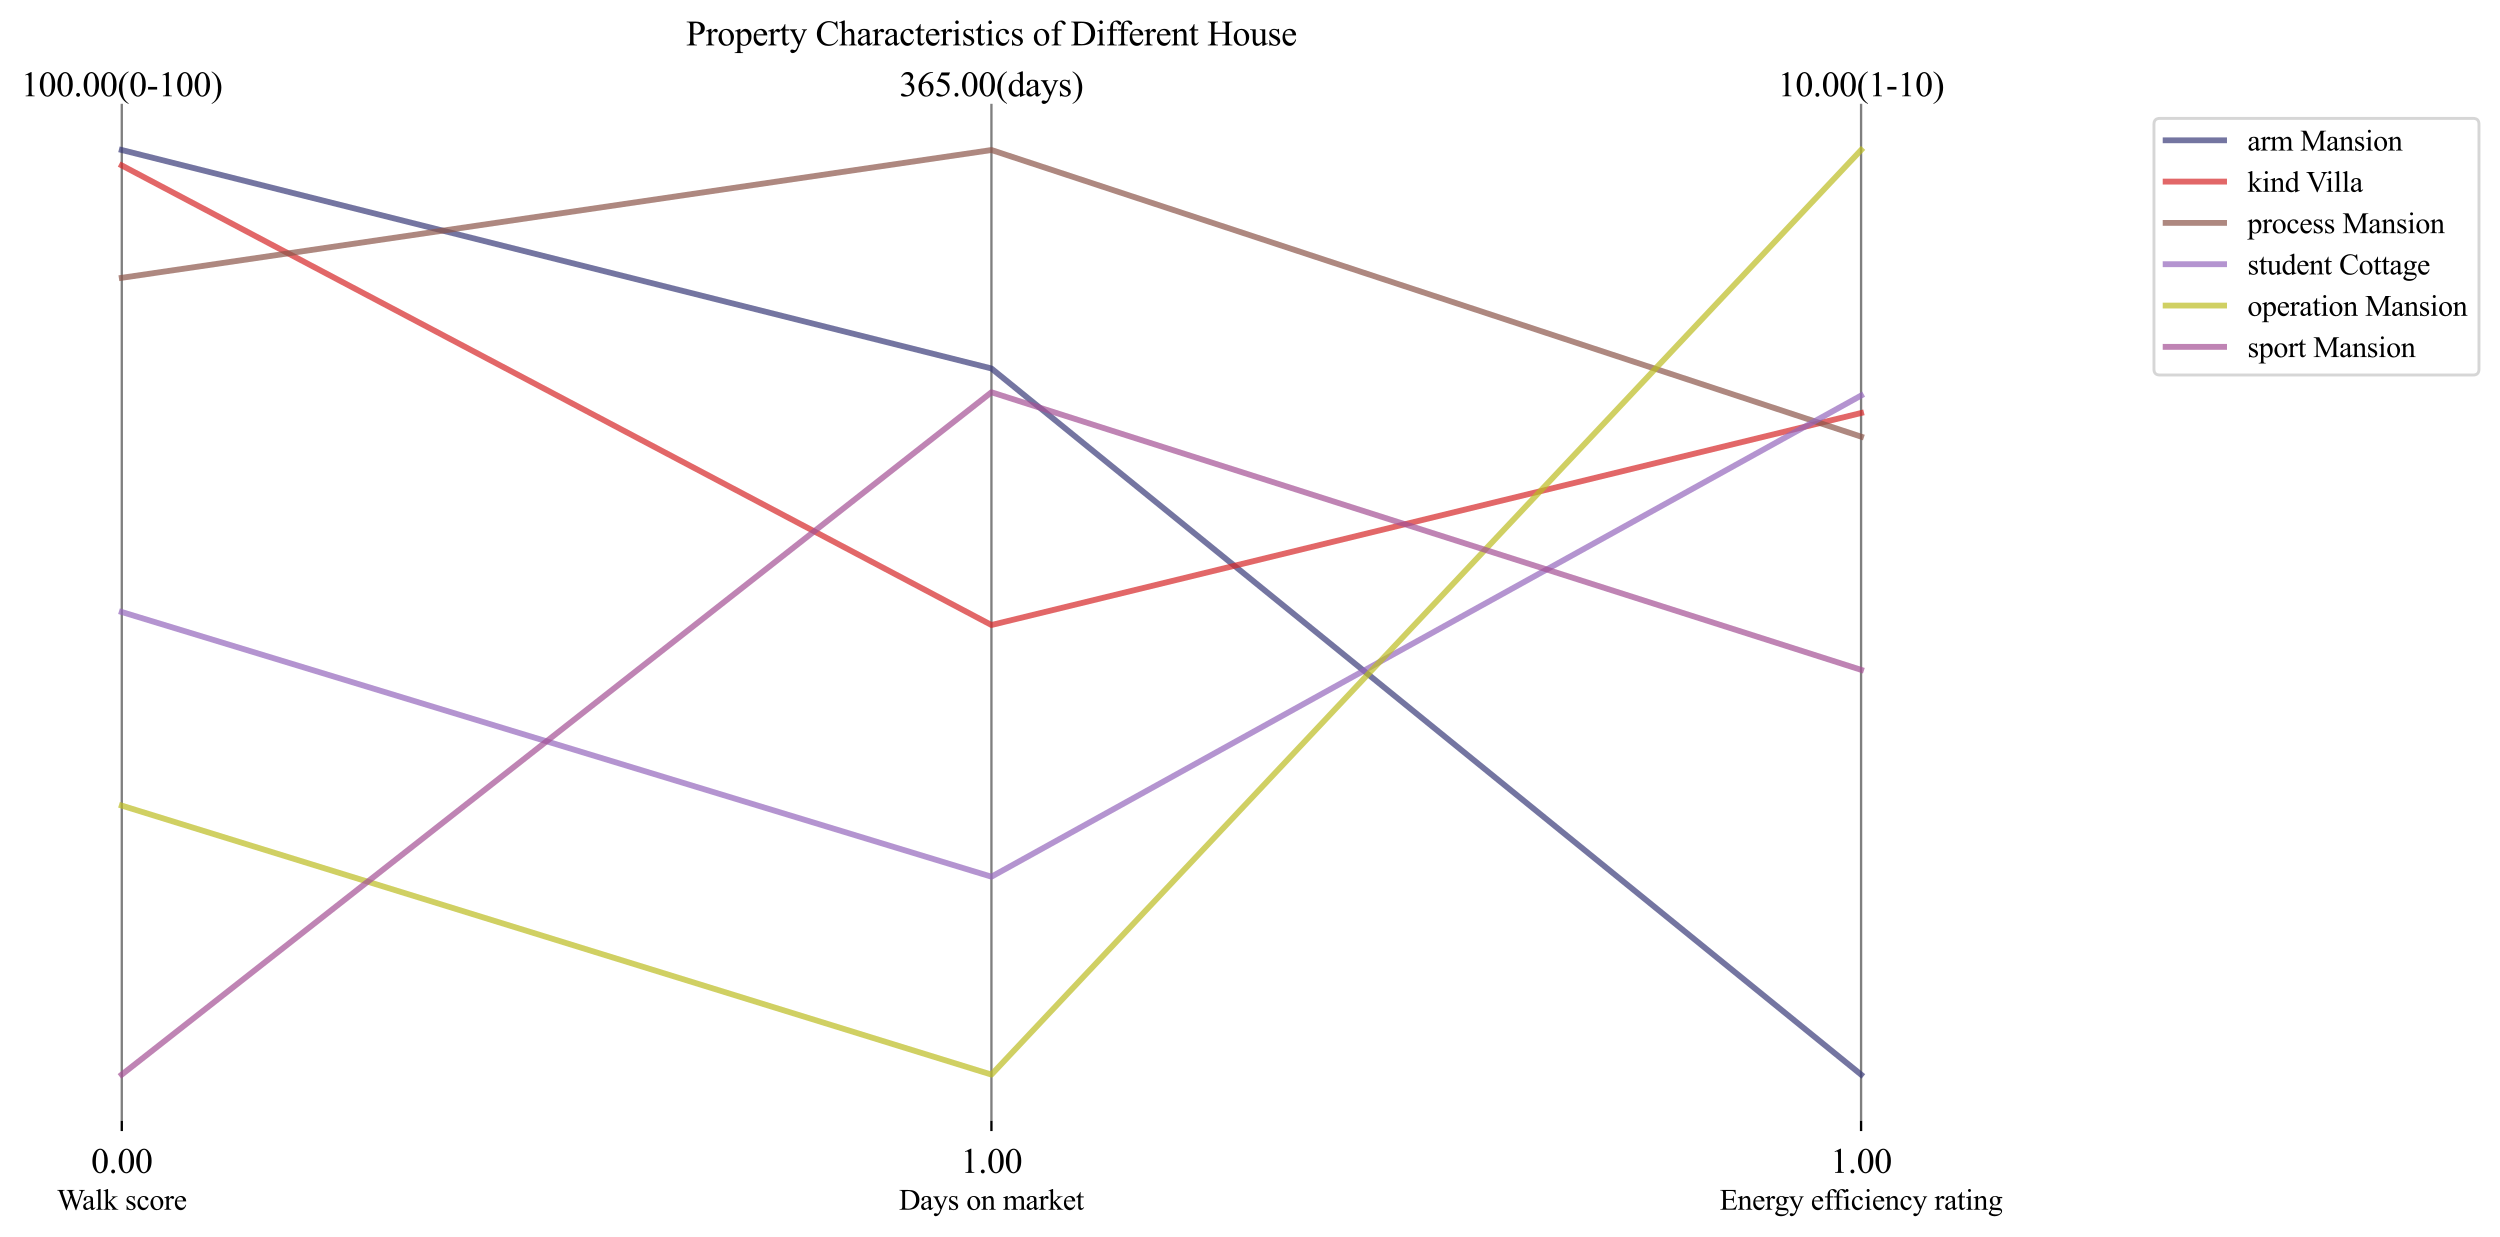 <?xml version="1.0" encoding="utf-8" standalone="no"?>
<!DOCTYPE svg PUBLIC "-//W3C//DTD SVG 1.1//EN"
  "http://www.w3.org/Graphics/SVG/1.1/DTD/svg11.dtd">
<svg xmlns:xlink="http://www.w3.org/1999/xlink" width="855.872pt" height="423.514pt" viewBox="0 0 855.872 423.514" xmlns="http://www.w3.org/2000/svg" version="1.1">
 <defs>
  <style type="text/css">*{stroke-linejoin: round; stroke-linecap: butt}</style>
 </defs>
 <g id="figure_1">
  <g id="patch_1">
   <path d="M 0 423.514 
L 855.872 423.514 
L 855.872 0 
L 0 0 
z
" style="fill: #ffffff"/>
  </g>
  <g id="axes_1">
   <g id="patch_2">
    <path d="M 11.921 383.712 
L 666.908 383.712 
L 666.908 35.532 
L 11.921 35.532 
z
" style="fill: #ffffff"/>
   </g>
   <g id="matplotlib.axis_1">
    <g id="xtick_1">
     <g id="line2d_1">
      <defs>
       <path id="m761c7985a7" d="M 0 0 
L 0 3.5 
" style="stroke: #000000; stroke-width: 0.8"/>
      </defs>
      <g>
       <use xlink:href="#m761c7985a7" x="41.693" y="383.712" style="stroke: #000000; stroke-width: 0.8"/>
      </g>
     </g>
     <g id="text_1">
      <!-- Walk score -->
      <g transform="translate(19.465 414.156) scale(0.1 -0.1)">
       <defs>
        <path id="TimesNewRomanPSMT-57" d="M 5991 4238 
L 5991 4122 
Q 5825 4122 5722 4062 
Q 5619 4003 5525 3841 
Q 5463 3731 5328 3319 
L 4147 -97 
L 4022 -97 
L 3056 2613 
L 2097 -97 
L 1984 -97 
L 725 3422 
Q 584 3816 547 3888 
Q 484 4006 376 4064 
Q 269 4122 84 4122 
L 84 4238 
L 1653 4238 
L 1653 4122 
L 1578 4122 
Q 1413 4122 1325 4047 
Q 1238 3972 1238 3866 
Q 1238 3756 1375 3363 
L 2209 984 
L 2913 3006 
L 2788 3363 
L 2688 3647 
Q 2622 3803 2541 3922 
Q 2500 3981 2441 4022 
Q 2363 4078 2284 4103 
Q 2225 4122 2097 4122 
L 2097 4238 
L 3747 4238 
L 3747 4122 
L 3634 4122 
Q 3459 4122 3378 4047 
Q 3297 3972 3297 3844 
Q 3297 3684 3438 3288 
L 4250 984 
L 5056 3319 
Q 5194 3706 5194 3856 
Q 5194 3928 5148 3990 
Q 5103 4053 5034 4078 
Q 4916 4122 4725 4122 
L 4725 4238 
L 5991 4238 
z
" transform="scale(0.016)"/>
        <path id="TimesNewRomanPSMT-61" d="M 1822 413 
Q 1381 72 1269 19 
Q 1100 -59 909 -59 
Q 613 -59 420 144 
Q 228 347 228 678 
Q 228 888 322 1041 
Q 450 1253 767 1440 
Q 1084 1628 1822 1897 
L 1822 2009 
Q 1822 2438 1686 2597 
Q 1550 2756 1291 2756 
Q 1094 2756 978 2650 
Q 859 2544 859 2406 
L 866 2225 
Q 866 2081 792 2003 
Q 719 1925 600 1925 
Q 484 1925 411 2006 
Q 338 2088 338 2228 
Q 338 2497 613 2722 
Q 888 2947 1384 2947 
Q 1766 2947 2009 2819 
Q 2194 2722 2281 2516 
Q 2338 2381 2338 1966 
L 2338 994 
Q 2338 584 2353 492 
Q 2369 400 2405 369 
Q 2441 338 2488 338 
Q 2538 338 2575 359 
Q 2641 400 2828 588 
L 2828 413 
Q 2478 -56 2159 -56 
Q 2006 -56 1915 50 
Q 1825 156 1822 413 
z
M 1822 616 
L 1822 1706 
Q 1350 1519 1213 1441 
Q 966 1303 859 1153 
Q 753 1003 753 825 
Q 753 600 887 451 
Q 1022 303 1197 303 
Q 1434 303 1822 616 
z
" transform="scale(0.016)"/>
        <path id="TimesNewRomanPSMT-6c" d="M 1184 4444 
L 1184 647 
Q 1184 378 1223 290 
Q 1263 203 1344 158 
Q 1425 113 1647 113 
L 1647 0 
L 244 0 
L 244 113 
Q 441 113 512 153 
Q 584 194 625 287 
Q 666 381 666 647 
L 666 3247 
Q 666 3731 644 3842 
Q 622 3953 573 3993 
Q 525 4034 450 4034 
Q 369 4034 244 3984 
L 191 4094 
L 1044 4444 
L 1184 4444 
z
" transform="scale(0.016)"/>
        <path id="TimesNewRomanPSMT-6b" d="M 1047 4444 
L 1047 1597 
L 1775 2259 
Q 2006 2472 2044 2528 
Q 2069 2566 2069 2603 
Q 2069 2666 2017 2711 
Q 1966 2756 1847 2763 
L 1847 2863 
L 3091 2863 
L 3091 2763 
Q 2834 2756 2664 2684 
Q 2494 2613 2291 2428 
L 1556 1750 
L 2291 822 
Q 2597 438 2703 334 
Q 2853 188 2966 144 
Q 3044 113 3238 113 
L 3238 0 
L 1847 0 
L 1847 113 
Q 1966 116 2008 148 
Q 2050 181 2050 241 
Q 2050 313 1925 472 
L 1047 1594 
L 1047 644 
Q 1047 366 1086 278 
Q 1125 191 1197 153 
Q 1269 116 1509 113 
L 1509 0 
L 53 0 
L 53 113 
Q 272 113 381 166 
Q 447 200 481 272 
Q 528 375 528 628 
L 528 3234 
Q 528 3731 506 3842 
Q 484 3953 434 3995 
Q 384 4038 303 4038 
Q 238 4038 106 3984 
L 53 4094 
L 903 4444 
L 1047 4444 
z
" transform="scale(0.016)"/>
        <path id="TimesNewRomanPSMT-20" transform="scale(0.016)"/>
        <path id="TimesNewRomanPSMT-73" d="M 2050 2947 
L 2050 1972 
L 1947 1972 
Q 1828 2431 1642 2597 
Q 1456 2763 1169 2763 
Q 950 2763 815 2647 
Q 681 2531 681 2391 
Q 681 2216 781 2091 
Q 878 1963 1175 1819 
L 1631 1597 
Q 2266 1288 2266 781 
Q 2266 391 1970 151 
Q 1675 -88 1309 -88 
Q 1047 -88 709 6 
Q 606 38 541 38 
Q 469 38 428 -44 
L 325 -44 
L 325 978 
L 428 978 
Q 516 541 762 319 
Q 1009 97 1316 97 
Q 1531 97 1667 223 
Q 1803 350 1803 528 
Q 1803 744 1651 891 
Q 1500 1038 1047 1263 
Q 594 1488 453 1669 
Q 313 1847 313 2119 
Q 313 2472 555 2709 
Q 797 2947 1181 2947 
Q 1350 2947 1591 2875 
Q 1750 2828 1803 2828 
Q 1853 2828 1881 2850 
Q 1909 2872 1947 2947 
L 2050 2947 
z
" transform="scale(0.016)"/>
        <path id="TimesNewRomanPSMT-63" d="M 2631 1088 
Q 2516 522 2178 217 
Q 1841 -88 1431 -88 
Q 944 -88 581 321 
Q 219 731 219 1428 
Q 219 2103 620 2525 
Q 1022 2947 1584 2947 
Q 2006 2947 2278 2723 
Q 2550 2500 2550 2259 
Q 2550 2141 2473 2067 
Q 2397 1994 2259 1994 
Q 2075 1994 1981 2113 
Q 1928 2178 1911 2362 
Q 1894 2547 1784 2644 
Q 1675 2738 1481 2738 
Q 1169 2738 978 2506 
Q 725 2200 725 1697 
Q 725 1184 976 792 
Q 1228 400 1656 400 
Q 1963 400 2206 609 
Q 2378 753 2541 1131 
L 2631 1088 
z
" transform="scale(0.016)"/>
        <path id="TimesNewRomanPSMT-6f" d="M 1600 2947 
Q 2250 2947 2644 2453 
Q 2978 2031 2978 1484 
Q 2978 1100 2793 706 
Q 2609 313 2286 112 
Q 1963 -88 1566 -88 
Q 919 -88 538 428 
Q 216 863 216 1403 
Q 216 1797 411 2186 
Q 606 2575 925 2761 
Q 1244 2947 1600 2947 
z
M 1503 2744 
Q 1338 2744 1170 2645 
Q 1003 2547 900 2300 
Q 797 2053 797 1666 
Q 797 1041 1045 587 
Q 1294 134 1700 134 
Q 2003 134 2200 384 
Q 2397 634 2397 1244 
Q 2397 2006 2069 2444 
Q 1847 2744 1503 2744 
z
" transform="scale(0.016)"/>
        <path id="TimesNewRomanPSMT-72" d="M 1038 2947 
L 1038 2303 
Q 1397 2947 1775 2947 
Q 1947 2947 2059 2842 
Q 2172 2738 2172 2600 
Q 2172 2478 2090 2393 
Q 2009 2309 1897 2309 
Q 1788 2309 1652 2417 
Q 1516 2525 1450 2525 
Q 1394 2525 1328 2463 
Q 1188 2334 1038 2041 
L 1038 669 
Q 1038 431 1097 309 
Q 1138 225 1241 169 
Q 1344 113 1538 113 
L 1538 0 
L 72 0 
L 72 113 
Q 291 113 397 181 
Q 475 231 506 341 
Q 522 394 522 644 
L 522 1753 
Q 522 2253 501 2348 
Q 481 2444 426 2487 
Q 372 2531 291 2531 
Q 194 2531 72 2484 
L 41 2597 
L 906 2947 
L 1038 2947 
z
" transform="scale(0.016)"/>
        <path id="TimesNewRomanPSMT-65" d="M 681 1784 
Q 678 1147 991 784 
Q 1303 422 1725 422 
Q 2006 422 2214 576 
Q 2422 731 2563 1106 
L 2659 1044 
Q 2594 616 2278 264 
Q 1963 -88 1488 -88 
Q 972 -88 605 314 
Q 238 716 238 1394 
Q 238 2128 614 2539 
Q 991 2950 1559 2950 
Q 2041 2950 2350 2633 
Q 2659 2316 2659 1784 
L 681 1784 
z
M 681 1966 
L 2006 1966 
Q 1991 2241 1941 2353 
Q 1863 2528 1708 2628 
Q 1553 2728 1384 2728 
Q 1125 2728 920 2526 
Q 716 2325 681 1966 
z
" transform="scale(0.016)"/>
       </defs>
       <use xlink:href="#TimesNewRomanPSMT-57"/>
       <use xlink:href="#TimesNewRomanPSMT-61" transform="translate(86.385 0)"/>
       <use xlink:href="#TimesNewRomanPSMT-6c" transform="translate(130.77 0)"/>
       <use xlink:href="#TimesNewRomanPSMT-6b" transform="translate(158.553 0)"/>
       <use xlink:href="#TimesNewRomanPSMT-20" transform="translate(208.553 0)"/>
       <use xlink:href="#TimesNewRomanPSMT-73" transform="translate(233.553 0)"/>
       <use xlink:href="#TimesNewRomanPSMT-63" transform="translate(272.469 0)"/>
       <use xlink:href="#TimesNewRomanPSMT-6f" transform="translate(316.854 0)"/>
       <use xlink:href="#TimesNewRomanPSMT-72" transform="translate(366.854 0)"/>
       <use xlink:href="#TimesNewRomanPSMT-65" transform="translate(400.154 0)"/>
      </g>
     </g>
    </g>
    <g id="xtick_2">
     <g id="line2d_2">
      <g>
       <use xlink:href="#m761c7985a7" x="339.415" y="383.712" style="stroke: #000000; stroke-width: 0.8"/>
      </g>
     </g>
     <g id="text_2">
      <!-- Days on market -->
      <g transform="translate(307.756 414.156) scale(0.1 -0.1)">
       <defs>
        <path id="TimesNewRomanPSMT-44" d="M 109 0 
L 109 116 
L 269 116 
Q 538 116 650 288 
Q 719 391 719 750 
L 719 3488 
Q 719 3884 631 3984 
Q 509 4122 269 4122 
L 109 4122 
L 109 4238 
L 1834 4238 
Q 2784 4238 3279 4022 
Q 3775 3806 4076 3303 
Q 4378 2800 4378 2141 
Q 4378 1256 3841 663 
Q 3238 0 2003 0 
L 109 0 
z
M 1319 306 
Q 1716 219 1984 219 
Q 2709 219 3187 728 
Q 3666 1238 3666 2109 
Q 3666 2988 3187 3494 
Q 2709 4000 1959 4000 
Q 1678 4000 1319 3909 
L 1319 306 
z
" transform="scale(0.016)"/>
        <path id="TimesNewRomanPSMT-79" d="M 38 2863 
L 1372 2863 
L 1372 2747 
L 1306 2747 
Q 1166 2747 1095 2686 
Q 1025 2625 1025 2534 
Q 1025 2413 1128 2197 
L 1825 753 
L 2466 2334 
Q 2519 2463 2519 2588 
Q 2519 2644 2497 2672 
Q 2472 2706 2419 2726 
Q 2366 2747 2231 2747 
L 2231 2863 
L 3163 2863 
L 3163 2747 
Q 3047 2734 2984 2696 
Q 2922 2659 2847 2556 
Q 2819 2513 2741 2316 
L 1575 -541 
Q 1406 -956 1132 -1168 
Q 859 -1381 606 -1381 
Q 422 -1381 303 -1275 
Q 184 -1169 184 -1031 
Q 184 -900 270 -820 
Q 356 -741 506 -741 
Q 609 -741 788 -809 
Q 913 -856 944 -856 
Q 1038 -856 1148 -759 
Q 1259 -663 1372 -384 
L 1575 113 
L 547 2272 
Q 500 2369 397 2513 
Q 319 2622 269 2659 
Q 197 2709 38 2747 
L 38 2863 
z
" transform="scale(0.016)"/>
        <path id="TimesNewRomanPSMT-6e" d="M 1034 2341 
Q 1538 2947 1994 2947 
Q 2228 2947 2397 2830 
Q 2566 2713 2666 2444 
Q 2734 2256 2734 1869 
L 2734 647 
Q 2734 375 2778 278 
Q 2813 200 2889 156 
Q 2966 113 3172 113 
L 3172 0 
L 1756 0 
L 1756 113 
L 1816 113 
Q 2016 113 2095 173 
Q 2175 234 2206 353 
Q 2219 400 2219 647 
L 2219 1819 
Q 2219 2209 2117 2386 
Q 2016 2563 1775 2563 
Q 1403 2563 1034 2156 
L 1034 647 
Q 1034 356 1069 288 
Q 1113 197 1189 155 
Q 1266 113 1500 113 
L 1500 0 
L 84 0 
L 84 113 
L 147 113 
Q 366 113 442 223 
Q 519 334 519 647 
L 519 1709 
Q 519 2225 495 2337 
Q 472 2450 423 2490 
Q 375 2531 294 2531 
Q 206 2531 84 2484 
L 38 2597 
L 900 2947 
L 1034 2947 
L 1034 2341 
z
" transform="scale(0.016)"/>
        <path id="TimesNewRomanPSMT-6d" d="M 1050 2338 
Q 1363 2650 1419 2697 
Q 1559 2816 1721 2881 
Q 1884 2947 2044 2947 
Q 2313 2947 2506 2790 
Q 2700 2634 2766 2338 
Q 3088 2713 3309 2830 
Q 3531 2947 3766 2947 
Q 3994 2947 4170 2830 
Q 4347 2713 4450 2447 
Q 4519 2266 4519 1878 
L 4519 647 
Q 4519 378 4559 278 
Q 4591 209 4675 161 
Q 4759 113 4950 113 
L 4950 0 
L 3538 0 
L 3538 113 
L 3597 113 
Q 3781 113 3884 184 
Q 3956 234 3988 344 
Q 4000 397 4000 647 
L 4000 1878 
Q 4000 2228 3916 2372 
Q 3794 2572 3525 2572 
Q 3359 2572 3192 2489 
Q 3025 2406 2788 2181 
L 2781 2147 
L 2788 2013 
L 2788 647 
Q 2788 353 2820 281 
Q 2853 209 2943 161 
Q 3034 113 3253 113 
L 3253 0 
L 1806 0 
L 1806 113 
Q 2044 113 2133 169 
Q 2222 225 2256 338 
Q 2272 391 2272 647 
L 2272 1878 
Q 2272 2228 2169 2381 
Q 2031 2581 1784 2581 
Q 1616 2581 1450 2491 
Q 1191 2353 1050 2181 
L 1050 647 
Q 1050 366 1089 281 
Q 1128 197 1204 155 
Q 1281 113 1516 113 
L 1516 0 
L 100 0 
L 100 113 
Q 297 113 375 155 
Q 453 197 493 289 
Q 534 381 534 647 
L 534 1741 
Q 534 2213 506 2350 
Q 484 2453 437 2492 
Q 391 2531 309 2531 
Q 222 2531 100 2484 
L 53 2597 
L 916 2947 
L 1050 2947 
L 1050 2338 
z
" transform="scale(0.016)"/>
        <path id="TimesNewRomanPSMT-74" d="M 1031 3803 
L 1031 2863 
L 1700 2863 
L 1700 2644 
L 1031 2644 
L 1031 788 
Q 1031 509 1111 412 
Q 1191 316 1316 316 
Q 1419 316 1516 380 
Q 1613 444 1666 569 
L 1788 569 
Q 1678 263 1478 108 
Q 1278 -47 1066 -47 
Q 922 -47 784 33 
Q 647 113 581 261 
Q 516 409 516 719 
L 516 2644 
L 63 2644 
L 63 2747 
Q 234 2816 414 2980 
Q 594 3144 734 3369 
Q 806 3488 934 3803 
L 1031 3803 
z
" transform="scale(0.016)"/>
       </defs>
       <use xlink:href="#TimesNewRomanPSMT-44"/>
       <use xlink:href="#TimesNewRomanPSMT-61" transform="translate(72.217 0)"/>
       <use xlink:href="#TimesNewRomanPSMT-79" transform="translate(116.602 0)"/>
       <use xlink:href="#TimesNewRomanPSMT-73" transform="translate(166.602 0)"/>
       <use xlink:href="#TimesNewRomanPSMT-20" transform="translate(205.518 0)"/>
       <use xlink:href="#TimesNewRomanPSMT-6f" transform="translate(230.518 0)"/>
       <use xlink:href="#TimesNewRomanPSMT-6e" transform="translate(280.518 0)"/>
       <use xlink:href="#TimesNewRomanPSMT-20" transform="translate(330.518 0)"/>
       <use xlink:href="#TimesNewRomanPSMT-6d" transform="translate(355.518 0)"/>
       <use xlink:href="#TimesNewRomanPSMT-61" transform="translate(433.301 0)"/>
       <use xlink:href="#TimesNewRomanPSMT-72" transform="translate(477.686 0)"/>
       <use xlink:href="#TimesNewRomanPSMT-6b" transform="translate(510.986 0)"/>
       <use xlink:href="#TimesNewRomanPSMT-65" transform="translate(560.986 0)"/>
       <use xlink:href="#TimesNewRomanPSMT-74" transform="translate(605.371 0)"/>
      </g>
     </g>
    </g>
    <g id="xtick_3">
     <g id="line2d_3">
      <g>
       <use xlink:href="#m761c7985a7" x="637.136" y="383.712" style="stroke: #000000; stroke-width: 0.8"/>
      </g>
     </g>
     <g id="text_3">
      <!-- Energy efficiency rating -->
      <g transform="translate(588.724 414.156) scale(0.1 -0.1)">
       <defs>
        <path id="TimesNewRomanPSMT-45" d="M 1338 4006 
L 1338 2331 
L 2269 2331 
Q 2631 2331 2753 2441 
Q 2916 2584 2934 2947 
L 3050 2947 
L 3050 1472 
L 2934 1472 
Q 2891 1781 2847 1869 
Q 2791 1978 2662 2040 
Q 2534 2103 2269 2103 
L 1338 2103 
L 1338 706 
Q 1338 425 1363 364 
Q 1388 303 1450 267 
Q 1513 231 1688 231 
L 2406 231 
Q 2766 231 2928 281 
Q 3091 331 3241 478 
Q 3434 672 3638 1063 
L 3763 1063 
L 3397 0 
L 131 0 
L 131 116 
L 281 116 
Q 431 116 566 188 
Q 666 238 702 338 
Q 738 438 738 747 
L 738 3500 
Q 738 3903 656 3997 
Q 544 4122 281 4122 
L 131 4122 
L 131 4238 
L 3397 4238 
L 3444 3309 
L 3322 3309 
Q 3256 3644 3176 3769 
Q 3097 3894 2941 3959 
Q 2816 4006 2500 4006 
L 1338 4006 
z
" transform="scale(0.016)"/>
        <path id="TimesNewRomanPSMT-67" d="M 966 1044 
Q 703 1172 562 1401 
Q 422 1631 422 1909 
Q 422 2334 742 2640 
Q 1063 2947 1563 2947 
Q 1972 2947 2272 2747 
L 2878 2747 
Q 3013 2747 3034 2739 
Q 3056 2731 3066 2713 
Q 3084 2684 3084 2613 
Q 3084 2531 3069 2500 
Q 3059 2484 3036 2475 
Q 3013 2466 2878 2466 
L 2506 2466 
Q 2681 2241 2681 1891 
Q 2681 1491 2375 1206 
Q 2069 922 1553 922 
Q 1341 922 1119 984 
Q 981 866 932 777 
Q 884 688 884 625 
Q 884 572 936 522 
Q 988 472 1138 450 
Q 1225 438 1575 428 
Q 2219 413 2409 384 
Q 2700 344 2873 169 
Q 3047 -6 3047 -263 
Q 3047 -616 2716 -925 
Q 2228 -1381 1444 -1381 
Q 841 -1381 425 -1109 
Q 191 -953 191 -784 
Q 191 -709 225 -634 
Q 278 -519 444 -313 
Q 466 -284 763 25 
Q 600 122 533 198 
Q 466 275 466 372 
Q 466 481 555 628 
Q 644 775 966 1044 
z
M 1509 2797 
Q 1278 2797 1122 2612 
Q 966 2428 966 2047 
Q 966 1553 1178 1281 
Q 1341 1075 1591 1075 
Q 1828 1075 1981 1253 
Q 2134 1431 2134 1813 
Q 2134 2309 1919 2591 
Q 1759 2797 1509 2797 
z
M 934 0 
Q 788 -159 713 -296 
Q 638 -434 638 -550 
Q 638 -700 819 -813 
Q 1131 -1006 1722 -1006 
Q 2284 -1006 2551 -807 
Q 2819 -609 2819 -384 
Q 2819 -222 2659 -153 
Q 2497 -84 2016 -72 
Q 1313 -53 934 0 
z
" transform="scale(0.016)"/>
        <path id="TimesNewRomanPSMT-66" d="M 1319 2638 
L 1319 756 
Q 1319 356 1406 250 
Q 1522 113 1716 113 
L 1975 113 
L 1975 0 
L 266 0 
L 266 113 
L 394 113 
Q 519 113 622 175 
Q 725 238 764 344 
Q 803 450 803 756 
L 803 2638 
L 247 2638 
L 247 2863 
L 803 2863 
L 803 3050 
Q 803 3478 940 3775 
Q 1078 4072 1361 4255 
Q 1644 4438 1997 4438 
Q 2325 4438 2600 4225 
Q 2781 4084 2781 3909 
Q 2781 3816 2700 3733 
Q 2619 3650 2525 3650 
Q 2453 3650 2373 3701 
Q 2294 3753 2178 3923 
Q 2063 4094 1966 4153 
Q 1869 4213 1750 4213 
Q 1606 4213 1506 4136 
Q 1406 4059 1362 3898 
Q 1319 3738 1319 3069 
L 1319 2863 
L 2056 2863 
L 2056 2638 
L 1319 2638 
z
" transform="scale(0.016)"/>
        <path id="TimesNewRomanPSMT-69" d="M 928 4444 
Q 1059 4444 1151 4351 
Q 1244 4259 1244 4128 
Q 1244 3997 1151 3903 
Q 1059 3809 928 3809 
Q 797 3809 703 3903 
Q 609 3997 609 4128 
Q 609 4259 701 4351 
Q 794 4444 928 4444 
z
M 1188 2947 
L 1188 647 
Q 1188 378 1227 289 
Q 1266 200 1342 156 
Q 1419 113 1622 113 
L 1622 0 
L 231 0 
L 231 113 
Q 441 113 512 153 
Q 584 194 626 287 
Q 669 381 669 647 
L 669 1750 
Q 669 2216 641 2353 
Q 619 2453 572 2492 
Q 525 2531 444 2531 
Q 356 2531 231 2484 
L 188 2597 
L 1050 2947 
L 1188 2947 
z
" transform="scale(0.016)"/>
       </defs>
       <use xlink:href="#TimesNewRomanPSMT-45"/>
       <use xlink:href="#TimesNewRomanPSMT-6e" transform="translate(61.084 0)"/>
       <use xlink:href="#TimesNewRomanPSMT-65" transform="translate(111.084 0)"/>
       <use xlink:href="#TimesNewRomanPSMT-72" transform="translate(155.469 0)"/>
       <use xlink:href="#TimesNewRomanPSMT-67" transform="translate(187.02 0)"/>
       <use xlink:href="#TimesNewRomanPSMT-79" transform="translate(237.02 0)"/>
       <use xlink:href="#TimesNewRomanPSMT-20" transform="translate(287.02 0)"/>
       <use xlink:href="#TimesNewRomanPSMT-65" transform="translate(312.02 0)"/>
       <use xlink:href="#TimesNewRomanPSMT-66" transform="translate(356.404 0)"/>
       <use xlink:href="#TimesNewRomanPSMT-66" transform="translate(387.955 0)"/>
       <use xlink:href="#TimesNewRomanPSMT-69" transform="translate(421.256 0)"/>
       <use xlink:href="#TimesNewRomanPSMT-63" transform="translate(449.039 0)"/>
       <use xlink:href="#TimesNewRomanPSMT-69" transform="translate(493.424 0)"/>
       <use xlink:href="#TimesNewRomanPSMT-65" transform="translate(521.207 0)"/>
       <use xlink:href="#TimesNewRomanPSMT-6e" transform="translate(565.592 0)"/>
       <use xlink:href="#TimesNewRomanPSMT-63" transform="translate(615.592 0)"/>
       <use xlink:href="#TimesNewRomanPSMT-79" transform="translate(659.977 0)"/>
       <use xlink:href="#TimesNewRomanPSMT-20" transform="translate(709.977 0)"/>
       <use xlink:href="#TimesNewRomanPSMT-72" transform="translate(734.977 0)"/>
       <use xlink:href="#TimesNewRomanPSMT-61" transform="translate(768.277 0)"/>
       <use xlink:href="#TimesNewRomanPSMT-74" transform="translate(812.662 0)"/>
       <use xlink:href="#TimesNewRomanPSMT-69" transform="translate(840.445 0)"/>
       <use xlink:href="#TimesNewRomanPSMT-6e" transform="translate(868.229 0)"/>
       <use xlink:href="#TimesNewRomanPSMT-67" transform="translate(918.229 0)"/>
      </g>
     </g>
    </g>
   </g>
   <g id="matplotlib.axis_2"/>
   <g id="line2d_4">
    <path d="M 41.693 383.712 
L 41.693 35.532 
" clip-path="url(#p781fa50e0a)" style="fill: none; stroke: #000000; stroke-opacity: 0.5; stroke-width: 0.8; stroke-linecap: square"/>
   </g>
   <g id="line2d_5">
    <path d="M 339.415 383.712 
L 339.415 35.532 
" clip-path="url(#p781fa50e0a)" style="fill: none; stroke: #000000; stroke-opacity: 0.5; stroke-width: 0.8; stroke-linecap: square"/>
   </g>
   <g id="line2d_6">
    <path d="M 637.136 383.712 
L 637.136 35.532 
" clip-path="url(#p781fa50e0a)" style="fill: none; stroke: #000000; stroke-opacity: 0.5; stroke-width: 0.8; stroke-linecap: square"/>
   </g>
   <g id="line2d_7">
    <path d="M 41.693 51.359 
L 339.415 126.143 
L 637.136 367.886 
" clip-path="url(#p781fa50e0a)" style="fill: none; stroke: #393b79; stroke-opacity: 0.7; stroke-width: 2; stroke-linecap: square"/>
   </g>
   <g id="line2d_8">
    <path d="M 41.693 56.645 
L 339.415 213.97 
L 637.136 141.393 
" clip-path="url(#p781fa50e0a)" style="fill: none; stroke: #d62728; stroke-opacity: 0.7; stroke-width: 2; stroke-linecap: square"/>
   </g>
   <g id="line2d_9">
    <path d="M 41.693 95.103 
L 339.415 51.359 
L 637.136 149.482 
" clip-path="url(#p781fa50e0a)" style="fill: none; stroke: #8c564b; stroke-opacity: 0.7; stroke-width: 2; stroke-linecap: square"/>
   </g>
   <g id="line2d_10">
    <path d="M 41.693 209.528 
L 339.415 300.137 
L 637.136 135.414 
" clip-path="url(#p781fa50e0a)" style="fill: none; stroke: #9467bd; stroke-opacity: 0.7; stroke-width: 2; stroke-linecap: square"/>
   </g>
   <g id="line2d_11">
    <path d="M 41.693 275.808 
L 339.415 367.886 
L 637.136 51.359 
" clip-path="url(#p781fa50e0a)" style="fill: none; stroke: #bcbd22; stroke-opacity: 0.7; stroke-width: 2; stroke-linecap: square"/>
   </g>
   <g id="line2d_12">
    <path d="M 41.693 367.886 
L 339.415 134.291 
L 637.136 229.318 
" clip-path="url(#p781fa50e0a)" style="fill: none; stroke: #a55194; stroke-opacity: 0.7; stroke-width: 2; stroke-linecap: square"/>
   </g>
   <g id="text_4">
    <!-- 100.00(0-100) -->
    <g transform="translate(7.2 32.966) scale(0.12 -0.12)">
     <defs>
      <path id="TimesNewRomanPSMT-31" d="M 750 3822 
L 1781 4325 
L 1884 4325 
L 1884 747 
Q 1884 391 1914 303 
Q 1944 216 2037 169 
Q 2131 122 2419 116 
L 2419 0 
L 825 0 
L 825 116 
Q 1125 122 1212 167 
Q 1300 213 1334 289 
Q 1369 366 1369 747 
L 1369 3034 
Q 1369 3497 1338 3628 
Q 1316 3728 1258 3775 
Q 1200 3822 1119 3822 
Q 1003 3822 797 3725 
L 750 3822 
z
" transform="scale(0.016)"/>
      <path id="TimesNewRomanPSMT-30" d="M 231 2094 
Q 231 2819 450 3342 
Q 669 3866 1031 4122 
Q 1313 4325 1613 4325 
Q 2100 4325 2488 3828 
Q 2972 3213 2972 2159 
Q 2972 1422 2759 906 
Q 2547 391 2217 158 
Q 1888 -75 1581 -75 
Q 975 -75 572 641 
Q 231 1244 231 2094 
z
M 844 2016 
Q 844 1141 1059 588 
Q 1238 122 1591 122 
Q 1759 122 1940 273 
Q 2122 425 2216 781 
Q 2359 1319 2359 2297 
Q 2359 3022 2209 3506 
Q 2097 3866 1919 4016 
Q 1791 4119 1609 4119 
Q 1397 4119 1231 3928 
Q 1006 3669 925 3112 
Q 844 2556 844 2016 
z
" transform="scale(0.016)"/>
      <path id="TimesNewRomanPSMT-2e" d="M 800 606 
Q 947 606 1047 504 
Q 1147 403 1147 259 
Q 1147 116 1045 14 
Q 944 -88 800 -88 
Q 656 -88 554 14 
Q 453 116 453 259 
Q 453 406 554 506 
Q 656 606 800 606 
z
" transform="scale(0.016)"/>
      <path id="TimesNewRomanPSMT-28" d="M 1988 -1253 
L 1988 -1369 
Q 1516 -1131 1200 -813 
Q 750 -359 506 256 
Q 263 872 263 1534 
Q 263 2503 741 3301 
Q 1219 4100 1988 4444 
L 1988 4313 
Q 1603 4100 1356 3731 
Q 1109 3363 987 2797 
Q 866 2231 866 1616 
Q 866 947 969 400 
Q 1050 -31 1165 -292 
Q 1281 -553 1476 -793 
Q 1672 -1034 1988 -1253 
z
" transform="scale(0.016)"/>
      <path id="TimesNewRomanPSMT-2d" d="M 259 1672 
L 1875 1672 
L 1875 1200 
L 259 1200 
L 259 1672 
z
" transform="scale(0.016)"/>
      <path id="TimesNewRomanPSMT-29" d="M 144 4313 
L 144 4444 
Q 619 4209 934 3891 
Q 1381 3434 1625 2820 
Q 1869 2206 1869 1541 
Q 1869 572 1392 -226 
Q 916 -1025 144 -1369 
L 144 -1253 
Q 528 -1038 776 -670 
Q 1025 -303 1145 264 
Q 1266 831 1266 1447 
Q 1266 2113 1163 2663 
Q 1084 3094 967 3353 
Q 850 3613 656 3853 
Q 463 4094 144 4313 
z
" transform="scale(0.016)"/>
     </defs>
     <use xlink:href="#TimesNewRomanPSMT-31"/>
     <use xlink:href="#TimesNewRomanPSMT-30" transform="translate(50 0)"/>
     <use xlink:href="#TimesNewRomanPSMT-30" transform="translate(100 0)"/>
     <use xlink:href="#TimesNewRomanPSMT-2e" transform="translate(150 0)"/>
     <use xlink:href="#TimesNewRomanPSMT-30" transform="translate(175 0)"/>
     <use xlink:href="#TimesNewRomanPSMT-30" transform="translate(225 0)"/>
     <use xlink:href="#TimesNewRomanPSMT-28" transform="translate(275 0)"/>
     <use xlink:href="#TimesNewRomanPSMT-30" transform="translate(308.301 0)"/>
     <use xlink:href="#TimesNewRomanPSMT-2d" transform="translate(358.301 0)"/>
     <use xlink:href="#TimesNewRomanPSMT-31" transform="translate(391.602 0)"/>
     <use xlink:href="#TimesNewRomanPSMT-30" transform="translate(441.602 0)"/>
     <use xlink:href="#TimesNewRomanPSMT-30" transform="translate(491.602 0)"/>
     <use xlink:href="#TimesNewRomanPSMT-29" transform="translate(541.602 0)"/>
    </g>
   </g>
   <g id="text_5">
    <!-- 0.00 -->
    <g transform="translate(31.193 401.541) scale(0.12 -0.12)">
     <use xlink:href="#TimesNewRomanPSMT-30"/>
     <use xlink:href="#TimesNewRomanPSMT-2e" transform="translate(50 0)"/>
     <use xlink:href="#TimesNewRomanPSMT-30" transform="translate(75 0)"/>
     <use xlink:href="#TimesNewRomanPSMT-30" transform="translate(125 0)"/>
    </g>
   </g>
   <g id="text_6">
    <!-- 365.00(days) -->
    <g transform="translate(307.92 32.943) scale(0.12 -0.12)">
     <defs>
      <path id="TimesNewRomanPSMT-33" d="M 325 3431 
Q 506 3859 782 4092 
Q 1059 4325 1472 4325 
Q 1981 4325 2253 3994 
Q 2459 3747 2459 3466 
Q 2459 3003 1878 2509 
Q 2269 2356 2469 2072 
Q 2669 1788 2669 1403 
Q 2669 853 2319 450 
Q 1863 -75 997 -75 
Q 569 -75 414 31 
Q 259 138 259 259 
Q 259 350 332 419 
Q 406 488 509 488 
Q 588 488 669 463 
Q 722 447 909 348 
Q 1097 250 1169 231 
Q 1284 197 1416 197 
Q 1734 197 1970 444 
Q 2206 691 2206 1028 
Q 2206 1275 2097 1509 
Q 2016 1684 1919 1775 
Q 1784 1900 1550 2001 
Q 1316 2103 1072 2103 
L 972 2103 
L 972 2197 
Q 1219 2228 1467 2375 
Q 1716 2522 1828 2728 
Q 1941 2934 1941 3181 
Q 1941 3503 1739 3701 
Q 1538 3900 1238 3900 
Q 753 3900 428 3381 
L 325 3431 
z
" transform="scale(0.016)"/>
      <path id="TimesNewRomanPSMT-36" d="M 2869 4325 
L 2869 4209 
Q 2456 4169 2195 4045 
Q 1934 3922 1679 3669 
Q 1425 3416 1258 3105 
Q 1091 2794 978 2366 
Q 1428 2675 1881 2675 
Q 2316 2675 2634 2325 
Q 2953 1975 2953 1425 
Q 2953 894 2631 456 
Q 2244 -75 1606 -75 
Q 1172 -75 869 213 
Q 275 772 275 1663 
Q 275 2231 503 2743 
Q 731 3256 1154 3653 
Q 1578 4050 1965 4187 
Q 2353 4325 2688 4325 
L 2869 4325 
z
M 925 2138 
Q 869 1716 869 1456 
Q 869 1156 980 804 
Q 1091 453 1309 247 
Q 1469 100 1697 100 
Q 1969 100 2183 356 
Q 2397 613 2397 1088 
Q 2397 1622 2184 2012 
Q 1972 2403 1581 2403 
Q 1463 2403 1327 2353 
Q 1191 2303 925 2138 
z
" transform="scale(0.016)"/>
      <path id="TimesNewRomanPSMT-35" d="M 2778 4238 
L 2534 3706 
L 1259 3706 
L 981 3138 
Q 1809 3016 2294 2522 
Q 2709 2097 2709 1522 
Q 2709 1188 2573 903 
Q 2438 619 2231 419 
Q 2025 219 1772 97 
Q 1413 -75 1034 -75 
Q 653 -75 479 54 
Q 306 184 306 341 
Q 306 428 378 495 
Q 450 563 559 563 
Q 641 563 702 538 
Q 763 513 909 409 
Q 1144 247 1384 247 
Q 1750 247 2026 523 
Q 2303 800 2303 1197 
Q 2303 1581 2056 1914 
Q 1809 2247 1375 2428 
Q 1034 2569 447 2591 
L 1259 4238 
L 2778 4238 
z
" transform="scale(0.016)"/>
      <path id="TimesNewRomanPSMT-64" d="M 2222 322 
Q 2013 103 1813 7 
Q 1613 -88 1381 -88 
Q 913 -88 563 304 
Q 213 697 213 1313 
Q 213 1928 600 2439 
Q 988 2950 1597 2950 
Q 1975 2950 2222 2709 
L 2222 3238 
Q 2222 3728 2198 3840 
Q 2175 3953 2125 3993 
Q 2075 4034 2000 4034 
Q 1919 4034 1784 3984 
L 1744 4094 
L 2597 4444 
L 2738 4444 
L 2738 1134 
Q 2738 631 2761 520 
Q 2784 409 2836 365 
Q 2888 322 2956 322 
Q 3041 322 3181 375 
L 3216 266 
L 2366 -88 
L 2222 -88 
L 2222 322 
z
M 2222 541 
L 2222 2016 
Q 2203 2228 2109 2403 
Q 2016 2578 1861 2667 
Q 1706 2756 1559 2756 
Q 1284 2756 1069 2509 
Q 784 2184 784 1559 
Q 784 928 1059 592 
Q 1334 256 1672 256 
Q 1956 256 2222 541 
z
" transform="scale(0.016)"/>
     </defs>
     <use xlink:href="#TimesNewRomanPSMT-33"/>
     <use xlink:href="#TimesNewRomanPSMT-36" transform="translate(50 0)"/>
     <use xlink:href="#TimesNewRomanPSMT-35" transform="translate(100 0)"/>
     <use xlink:href="#TimesNewRomanPSMT-2e" transform="translate(150 0)"/>
     <use xlink:href="#TimesNewRomanPSMT-30" transform="translate(175 0)"/>
     <use xlink:href="#TimesNewRomanPSMT-30" transform="translate(225 0)"/>
     <use xlink:href="#TimesNewRomanPSMT-28" transform="translate(275 0)"/>
     <use xlink:href="#TimesNewRomanPSMT-64" transform="translate(308.301 0)"/>
     <use xlink:href="#TimesNewRomanPSMT-61" transform="translate(358.301 0)"/>
     <use xlink:href="#TimesNewRomanPSMT-79" transform="translate(402.686 0)"/>
     <use xlink:href="#TimesNewRomanPSMT-73" transform="translate(452.686 0)"/>
     <use xlink:href="#TimesNewRomanPSMT-29" transform="translate(491.602 0)"/>
    </g>
   </g>
   <g id="text_7">
    <!-- 1.00 -->
    <g transform="translate(328.915 401.541) scale(0.12 -0.12)">
     <use xlink:href="#TimesNewRomanPSMT-31"/>
     <use xlink:href="#TimesNewRomanPSMT-2e" transform="translate(50 0)"/>
     <use xlink:href="#TimesNewRomanPSMT-30" transform="translate(75 0)"/>
     <use xlink:href="#TimesNewRomanPSMT-30" transform="translate(125 0)"/>
    </g>
   </g>
   <g id="text_8">
    <!-- 10.00(1-10) -->
    <g transform="translate(608.642 32.966) scale(0.12 -0.12)">
     <use xlink:href="#TimesNewRomanPSMT-31"/>
     <use xlink:href="#TimesNewRomanPSMT-30" transform="translate(50 0)"/>
     <use xlink:href="#TimesNewRomanPSMT-2e" transform="translate(100 0)"/>
     <use xlink:href="#TimesNewRomanPSMT-30" transform="translate(125 0)"/>
     <use xlink:href="#TimesNewRomanPSMT-30" transform="translate(175 0)"/>
     <use xlink:href="#TimesNewRomanPSMT-28" transform="translate(225 0)"/>
     <use xlink:href="#TimesNewRomanPSMT-31" transform="translate(258.301 0)"/>
     <use xlink:href="#TimesNewRomanPSMT-2d" transform="translate(308.301 0)"/>
     <use xlink:href="#TimesNewRomanPSMT-31" transform="translate(341.602 0)"/>
     <use xlink:href="#TimesNewRomanPSMT-30" transform="translate(391.602 0)"/>
     <use xlink:href="#TimesNewRomanPSMT-29" transform="translate(441.602 0)"/>
    </g>
   </g>
   <g id="text_9">
    <!-- 1.00 -->
    <g transform="translate(626.636 401.541) scale(0.12 -0.12)">
     <use xlink:href="#TimesNewRomanPSMT-31"/>
     <use xlink:href="#TimesNewRomanPSMT-2e" transform="translate(50 0)"/>
     <use xlink:href="#TimesNewRomanPSMT-30" transform="translate(75 0)"/>
     <use xlink:href="#TimesNewRomanPSMT-30" transform="translate(125 0)"/>
    </g>
   </g>
   <g id="text_10">
    <!-- Property Characteristics of Different House -->
    <g transform="translate(234.887 15.533) scale(0.12 -0.12)">
     <defs>
      <path id="TimesNewRomanPSMT-50" d="M 1313 1984 
L 1313 750 
Q 1313 350 1400 253 
Q 1519 116 1759 116 
L 1922 116 
L 1922 0 
L 106 0 
L 106 116 
L 266 116 
Q 534 116 650 291 
Q 713 388 713 750 
L 713 3488 
Q 713 3888 628 3984 
Q 506 4122 266 4122 
L 106 4122 
L 106 4238 
L 1659 4238 
Q 2228 4238 2556 4120 
Q 2884 4003 3109 3725 
Q 3334 3447 3334 3066 
Q 3334 2547 2992 2222 
Q 2650 1897 2025 1897 
Q 1872 1897 1694 1919 
Q 1516 1941 1313 1984 
z
M 1313 2163 
Q 1478 2131 1606 2115 
Q 1734 2100 1825 2100 
Q 2150 2100 2386 2351 
Q 2622 2603 2622 3003 
Q 2622 3278 2509 3514 
Q 2397 3750 2190 3867 
Q 1984 3984 1722 3984 
Q 1563 3984 1313 3925 
L 1313 2163 
z
" transform="scale(0.016)"/>
      <path id="TimesNewRomanPSMT-70" d="M -6 2578 
L 875 2934 
L 994 2934 
L 994 2266 
Q 1216 2644 1439 2795 
Q 1663 2947 1909 2947 
Q 2341 2947 2628 2609 
Q 2981 2197 2981 1534 
Q 2981 794 2556 309 
Q 2206 -88 1675 -88 
Q 1444 -88 1275 -22 
Q 1150 25 994 166 
L 994 -706 
Q 994 -1000 1030 -1079 
Q 1066 -1159 1155 -1206 
Q 1244 -1253 1478 -1253 
L 1478 -1369 
L -22 -1369 
L -22 -1253 
L 56 -1253 
Q 228 -1256 350 -1188 
Q 409 -1153 442 -1076 
Q 475 -1000 475 -688 
L 475 2019 
Q 475 2297 450 2372 
Q 425 2447 370 2484 
Q 316 2522 222 2522 
Q 147 2522 31 2478 
L -6 2578 
z
M 994 2081 
L 994 1013 
Q 994 666 1022 556 
Q 1066 375 1236 237 
Q 1406 100 1666 100 
Q 1978 100 2172 344 
Q 2425 663 2425 1241 
Q 2425 1897 2138 2250 
Q 1938 2494 1663 2494 
Q 1513 2494 1366 2419 
Q 1253 2363 994 2081 
z
" transform="scale(0.016)"/>
      <path id="TimesNewRomanPSMT-43" d="M 3853 4334 
L 3950 2894 
L 3853 2894 
Q 3659 3541 3300 3825 
Q 2941 4109 2438 4109 
Q 2016 4109 1675 3895 
Q 1334 3681 1139 3212 
Q 944 2744 944 2047 
Q 944 1472 1128 1050 
Q 1313 628 1683 403 
Q 2053 178 2528 178 
Q 2941 178 3256 354 
Q 3572 531 3950 1056 
L 4047 994 
Q 3728 428 3303 165 
Q 2878 -97 2294 -97 
Q 1241 -97 663 684 
Q 231 1266 231 2053 
Q 231 2688 515 3219 
Q 800 3750 1298 4042 
Q 1797 4334 2388 4334 
Q 2847 4334 3294 4109 
Q 3425 4041 3481 4041 
Q 3566 4041 3628 4100 
Q 3709 4184 3744 4334 
L 3853 4334 
z
" transform="scale(0.016)"/>
      <path id="TimesNewRomanPSMT-68" d="M 1041 4444 
L 1041 2350 
Q 1388 2731 1591 2839 
Q 1794 2947 1997 2947 
Q 2241 2947 2416 2812 
Q 2591 2678 2675 2391 
Q 2734 2191 2734 1659 
L 2734 647 
Q 2734 375 2778 275 
Q 2809 200 2884 156 
Q 2959 113 3159 113 
L 3159 0 
L 1753 0 
L 1753 113 
L 1819 113 
Q 2019 113 2097 173 
Q 2175 234 2206 353 
Q 2216 403 2216 647 
L 2216 1659 
Q 2216 2128 2167 2275 
Q 2119 2422 2012 2495 
Q 1906 2569 1756 2569 
Q 1603 2569 1437 2487 
Q 1272 2406 1041 2159 
L 1041 647 
Q 1041 353 1073 281 
Q 1106 209 1195 161 
Q 1284 113 1503 113 
L 1503 0 
L 84 0 
L 84 113 
Q 275 113 384 172 
Q 447 203 484 290 
Q 522 378 522 647 
L 522 3238 
Q 522 3728 498 3840 
Q 475 3953 426 3993 
Q 378 4034 297 4034 
Q 231 4034 84 3984 
L 41 4094 
L 897 4444 
L 1041 4444 
z
" transform="scale(0.016)"/>
      <path id="TimesNewRomanPSMT-48" d="M 1316 2272 
L 3284 2272 
L 3284 3484 
Q 3284 3809 3244 3913 
Q 3213 3991 3113 4047 
Q 2978 4122 2828 4122 
L 2678 4122 
L 2678 4238 
L 4491 4238 
L 4491 4122 
L 4341 4122 
Q 4191 4122 4056 4050 
Q 3956 4000 3920 3898 
Q 3884 3797 3884 3484 
L 3884 750 
Q 3884 428 3925 325 
Q 3956 247 4053 191 
Q 4191 116 4341 116 
L 4491 116 
L 4491 0 
L 2678 0 
L 2678 116 
L 2828 116 
Q 3088 116 3206 269 
Q 3284 369 3284 750 
L 3284 2041 
L 1316 2041 
L 1316 750 
Q 1316 428 1356 325 
Q 1388 247 1488 191 
Q 1622 116 1772 116 
L 1925 116 
L 1925 0 
L 109 0 
L 109 116 
L 259 116 
Q 522 116 641 269 
Q 716 369 716 750 
L 716 3484 
Q 716 3809 675 3913 
Q 644 3991 547 4047 
Q 409 4122 259 4122 
L 109 4122 
L 109 4238 
L 1925 4238 
L 1925 4122 
L 1772 4122 
Q 1622 4122 1488 4050 
Q 1391 4000 1353 3898 
Q 1316 3797 1316 3484 
L 1316 2272 
z
" transform="scale(0.016)"/>
      <path id="TimesNewRomanPSMT-75" d="M 2709 2863 
L 2709 1128 
Q 2709 631 2732 520 
Q 2756 409 2807 365 
Q 2859 322 2928 322 
Q 3025 322 3147 375 
L 3191 266 
L 2334 -88 
L 2194 -88 
L 2194 519 
Q 1825 119 1631 15 
Q 1438 -88 1222 -88 
Q 981 -88 804 51 
Q 628 191 559 409 
Q 491 628 491 1028 
L 491 2306 
Q 491 2509 447 2587 
Q 403 2666 317 2708 
Q 231 2750 6 2747 
L 6 2863 
L 1009 2863 
L 1009 947 
Q 1009 547 1148 422 
Q 1288 297 1484 297 
Q 1619 297 1789 381 
Q 1959 466 2194 703 
L 2194 2325 
Q 2194 2569 2105 2655 
Q 2016 2741 1734 2747 
L 1734 2863 
L 2709 2863 
z
" transform="scale(0.016)"/>
     </defs>
     <use xlink:href="#TimesNewRomanPSMT-50"/>
     <use xlink:href="#TimesNewRomanPSMT-72" transform="translate(55.615 0)"/>
     <use xlink:href="#TimesNewRomanPSMT-6f" transform="translate(88.916 0)"/>
     <use xlink:href="#TimesNewRomanPSMT-70" transform="translate(138.916 0)"/>
     <use xlink:href="#TimesNewRomanPSMT-65" transform="translate(188.916 0)"/>
     <use xlink:href="#TimesNewRomanPSMT-72" transform="translate(233.301 0)"/>
     <use xlink:href="#TimesNewRomanPSMT-74" transform="translate(266.602 0)"/>
     <use xlink:href="#TimesNewRomanPSMT-79" transform="translate(294.385 0)"/>
     <use xlink:href="#TimesNewRomanPSMT-20" transform="translate(344.385 0)"/>
     <use xlink:href="#TimesNewRomanPSMT-43" transform="translate(369.385 0)"/>
     <use xlink:href="#TimesNewRomanPSMT-68" transform="translate(436.084 0)"/>
     <use xlink:href="#TimesNewRomanPSMT-61" transform="translate(486.084 0)"/>
     <use xlink:href="#TimesNewRomanPSMT-72" transform="translate(530.469 0)"/>
     <use xlink:href="#TimesNewRomanPSMT-61" transform="translate(563.77 0)"/>
     <use xlink:href="#TimesNewRomanPSMT-63" transform="translate(608.154 0)"/>
     <use xlink:href="#TimesNewRomanPSMT-74" transform="translate(652.539 0)"/>
     <use xlink:href="#TimesNewRomanPSMT-65" transform="translate(680.322 0)"/>
     <use xlink:href="#TimesNewRomanPSMT-72" transform="translate(724.707 0)"/>
     <use xlink:href="#TimesNewRomanPSMT-69" transform="translate(758.008 0)"/>
     <use xlink:href="#TimesNewRomanPSMT-73" transform="translate(785.791 0)"/>
     <use xlink:href="#TimesNewRomanPSMT-74" transform="translate(824.707 0)"/>
     <use xlink:href="#TimesNewRomanPSMT-69" transform="translate(852.49 0)"/>
     <use xlink:href="#TimesNewRomanPSMT-63" transform="translate(880.273 0)"/>
     <use xlink:href="#TimesNewRomanPSMT-73" transform="translate(924.658 0)"/>
     <use xlink:href="#TimesNewRomanPSMT-20" transform="translate(963.574 0)"/>
     <use xlink:href="#TimesNewRomanPSMT-6f" transform="translate(988.574 0)"/>
     <use xlink:href="#TimesNewRomanPSMT-66" transform="translate(1038.574 0)"/>
     <use xlink:href="#TimesNewRomanPSMT-20" transform="translate(1071.875 0)"/>
     <use xlink:href="#TimesNewRomanPSMT-44" transform="translate(1096.875 0)"/>
     <use xlink:href="#TimesNewRomanPSMT-69" transform="translate(1169.092 0)"/>
     <use xlink:href="#TimesNewRomanPSMT-66" transform="translate(1196.875 0)"/>
     <use xlink:href="#TimesNewRomanPSMT-66" transform="translate(1228.426 0)"/>
     <use xlink:href="#TimesNewRomanPSMT-65" transform="translate(1261.727 0)"/>
     <use xlink:href="#TimesNewRomanPSMT-72" transform="translate(1306.111 0)"/>
     <use xlink:href="#TimesNewRomanPSMT-65" transform="translate(1339.412 0)"/>
     <use xlink:href="#TimesNewRomanPSMT-6e" transform="translate(1383.797 0)"/>
     <use xlink:href="#TimesNewRomanPSMT-74" transform="translate(1433.797 0)"/>
     <use xlink:href="#TimesNewRomanPSMT-20" transform="translate(1461.58 0)"/>
     <use xlink:href="#TimesNewRomanPSMT-48" transform="translate(1486.58 0)"/>
     <use xlink:href="#TimesNewRomanPSMT-6f" transform="translate(1558.797 0)"/>
     <use xlink:href="#TimesNewRomanPSMT-75" transform="translate(1608.797 0)"/>
     <use xlink:href="#TimesNewRomanPSMT-73" transform="translate(1658.797 0)"/>
     <use xlink:href="#TimesNewRomanPSMT-65" transform="translate(1697.713 0)"/>
    </g>
   </g>
   <g id="legend_1">
    <g id="patch_3">
     <path d="M 739.406 128.386 
L 846.672 128.386 
Q 848.672 128.386 848.672 126.386 
L 848.672 42.532 
Q 848.672 40.532 846.672 40.532 
L 739.406 40.532 
Q 737.406 40.532 737.406 42.532 
L 737.406 126.386 
Q 737.406 128.386 739.406 128.386 
z
" style="fill: #ffffff; opacity: 0.8; stroke: #cccccc; stroke-linejoin: miter"/>
    </g>
    <g id="line2d_13">
     <path d="M 741.406 48.032 
L 751.406 48.032 
L 761.406 48.032 
" style="fill: none; stroke: #393b79; stroke-opacity: 0.7; stroke-width: 2; stroke-linecap: square"/>
    </g>
    <g id="text_11">
     <!-- arm Mansion -->
     <g transform="translate(769.406 51.532) scale(0.1 -0.1)">
      <defs>
       <path id="TimesNewRomanPSMT-4d" d="M 2619 0 
L 981 3566 
L 981 734 
Q 981 344 1066 247 
Q 1181 116 1431 116 
L 1581 116 
L 1581 0 
L 106 0 
L 106 116 
L 256 116 
Q 525 116 638 278 
Q 706 378 706 734 
L 706 3503 
Q 706 3784 644 3909 
Q 600 4000 483 4061 
Q 366 4122 106 4122 
L 106 4238 
L 1306 4238 
L 2844 922 
L 4356 4238 
L 5556 4238 
L 5556 4122 
L 5409 4122 
Q 5138 4122 5025 3959 
Q 4956 3859 4956 3503 
L 4956 734 
Q 4956 344 5044 247 
Q 5159 116 5409 116 
L 5556 116 
L 5556 0 
L 3756 0 
L 3756 116 
L 3906 116 
Q 4178 116 4288 278 
Q 4356 378 4356 734 
L 4356 3566 
L 2722 0 
L 2619 0 
z
" transform="scale(0.016)"/>
      </defs>
      <use xlink:href="#TimesNewRomanPSMT-61"/>
      <use xlink:href="#TimesNewRomanPSMT-72" transform="translate(44.385 0)"/>
      <use xlink:href="#TimesNewRomanPSMT-6d" transform="translate(77.686 0)"/>
      <use xlink:href="#TimesNewRomanPSMT-20" transform="translate(155.469 0)"/>
      <use xlink:href="#TimesNewRomanPSMT-4d" transform="translate(180.469 0)"/>
      <use xlink:href="#TimesNewRomanPSMT-61" transform="translate(269.385 0)"/>
      <use xlink:href="#TimesNewRomanPSMT-6e" transform="translate(313.77 0)"/>
      <use xlink:href="#TimesNewRomanPSMT-73" transform="translate(363.77 0)"/>
      <use xlink:href="#TimesNewRomanPSMT-69" transform="translate(402.686 0)"/>
      <use xlink:href="#TimesNewRomanPSMT-6f" transform="translate(430.469 0)"/>
      <use xlink:href="#TimesNewRomanPSMT-6e" transform="translate(480.469 0)"/>
     </g>
    </g>
    <g id="line2d_14">
     <path d="M 741.406 62.172 
L 751.406 62.172 
L 761.406 62.172 
" style="fill: none; stroke: #d62728; stroke-opacity: 0.7; stroke-width: 2; stroke-linecap: square"/>
    </g>
    <g id="text_12">
     <!-- kind Villa -->
     <g transform="translate(769.406 65.672) scale(0.1 -0.1)">
      <defs>
       <path id="TimesNewRomanPSMT-56" d="M 4544 4238 
L 4544 4122 
Q 4319 4081 4203 3978 
Q 4038 3825 3909 3509 
L 2431 -97 
L 2316 -97 
L 728 3556 
Q 606 3838 556 3900 
Q 478 3997 364 4051 
Q 250 4106 56 4122 
L 56 4238 
L 1788 4238 
L 1788 4122 
Q 1494 4094 1406 4022 
Q 1319 3950 1319 3838 
Q 1319 3681 1463 3350 
L 2541 866 
L 3541 3319 
Q 3688 3681 3688 3822 
Q 3688 3913 3597 3995 
Q 3506 4078 3291 4113 
Q 3275 4116 3238 4122 
L 3238 4238 
L 4544 4238 
z
" transform="scale(0.016)"/>
      </defs>
      <use xlink:href="#TimesNewRomanPSMT-6b"/>
      <use xlink:href="#TimesNewRomanPSMT-69" transform="translate(50 0)"/>
      <use xlink:href="#TimesNewRomanPSMT-6e" transform="translate(77.783 0)"/>
      <use xlink:href="#TimesNewRomanPSMT-64" transform="translate(127.783 0)"/>
      <use xlink:href="#TimesNewRomanPSMT-20" transform="translate(177.783 0)"/>
      <use xlink:href="#TimesNewRomanPSMT-56" transform="translate(201.033 0)"/>
      <use xlink:href="#TimesNewRomanPSMT-69" transform="translate(267.25 0)"/>
      <use xlink:href="#TimesNewRomanPSMT-6c" transform="translate(295.033 0)"/>
      <use xlink:href="#TimesNewRomanPSMT-6c" transform="translate(322.816 0)"/>
      <use xlink:href="#TimesNewRomanPSMT-61" transform="translate(350.6 0)"/>
     </g>
    </g>
    <g id="line2d_15">
     <path d="M 741.406 76.311 
L 751.406 76.311 
L 761.406 76.311 
" style="fill: none; stroke: #8c564b; stroke-opacity: 0.7; stroke-width: 2; stroke-linecap: square"/>
    </g>
    <g id="text_13">
     <!-- process Mansion -->
     <g transform="translate(769.406 79.811) scale(0.1 -0.1)">
      <use xlink:href="#TimesNewRomanPSMT-70"/>
      <use xlink:href="#TimesNewRomanPSMT-72" transform="translate(50 0)"/>
      <use xlink:href="#TimesNewRomanPSMT-6f" transform="translate(83.301 0)"/>
      <use xlink:href="#TimesNewRomanPSMT-63" transform="translate(133.301 0)"/>
      <use xlink:href="#TimesNewRomanPSMT-65" transform="translate(177.686 0)"/>
      <use xlink:href="#TimesNewRomanPSMT-73" transform="translate(222.07 0)"/>
      <use xlink:href="#TimesNewRomanPSMT-73" transform="translate(260.986 0)"/>
      <use xlink:href="#TimesNewRomanPSMT-20" transform="translate(299.902 0)"/>
      <use xlink:href="#TimesNewRomanPSMT-4d" transform="translate(324.902 0)"/>
      <use xlink:href="#TimesNewRomanPSMT-61" transform="translate(413.818 0)"/>
      <use xlink:href="#TimesNewRomanPSMT-6e" transform="translate(458.203 0)"/>
      <use xlink:href="#TimesNewRomanPSMT-73" transform="translate(508.203 0)"/>
      <use xlink:href="#TimesNewRomanPSMT-69" transform="translate(547.119 0)"/>
      <use xlink:href="#TimesNewRomanPSMT-6f" transform="translate(574.902 0)"/>
      <use xlink:href="#TimesNewRomanPSMT-6e" transform="translate(624.902 0)"/>
     </g>
    </g>
    <g id="line2d_16">
     <path d="M 741.406 90.45 
L 751.406 90.45 
L 761.406 90.45 
" style="fill: none; stroke: #9467bd; stroke-opacity: 0.7; stroke-width: 2; stroke-linecap: square"/>
    </g>
    <g id="text_14">
     <!-- student Cottage -->
     <g transform="translate(769.406 93.95) scale(0.1 -0.1)">
      <use xlink:href="#TimesNewRomanPSMT-73"/>
      <use xlink:href="#TimesNewRomanPSMT-74" transform="translate(38.916 0)"/>
      <use xlink:href="#TimesNewRomanPSMT-75" transform="translate(66.699 0)"/>
      <use xlink:href="#TimesNewRomanPSMT-64" transform="translate(116.699 0)"/>
      <use xlink:href="#TimesNewRomanPSMT-65" transform="translate(166.699 0)"/>
      <use xlink:href="#TimesNewRomanPSMT-6e" transform="translate(211.084 0)"/>
      <use xlink:href="#TimesNewRomanPSMT-74" transform="translate(261.084 0)"/>
      <use xlink:href="#TimesNewRomanPSMT-20" transform="translate(288.867 0)"/>
      <use xlink:href="#TimesNewRomanPSMT-43" transform="translate(313.867 0)"/>
      <use xlink:href="#TimesNewRomanPSMT-6f" transform="translate(380.566 0)"/>
      <use xlink:href="#TimesNewRomanPSMT-74" transform="translate(430.566 0)"/>
      <use xlink:href="#TimesNewRomanPSMT-74" transform="translate(458.35 0)"/>
      <use xlink:href="#TimesNewRomanPSMT-61" transform="translate(486.133 0)"/>
      <use xlink:href="#TimesNewRomanPSMT-67" transform="translate(530.518 0)"/>
      <use xlink:href="#TimesNewRomanPSMT-65" transform="translate(580.518 0)"/>
     </g>
    </g>
    <g id="line2d_17">
     <path d="M 741.406 104.608 
L 751.406 104.608 
L 761.406 104.608 
" style="fill: none; stroke: #bcbd22; stroke-opacity: 0.7; stroke-width: 2; stroke-linecap: square"/>
    </g>
    <g id="text_15">
     <!-- operation Mansion -->
     <g transform="translate(769.406 108.108) scale(0.1 -0.1)">
      <use xlink:href="#TimesNewRomanPSMT-6f"/>
      <use xlink:href="#TimesNewRomanPSMT-70" transform="translate(50 0)"/>
      <use xlink:href="#TimesNewRomanPSMT-65" transform="translate(100 0)"/>
      <use xlink:href="#TimesNewRomanPSMT-72" transform="translate(144.385 0)"/>
      <use xlink:href="#TimesNewRomanPSMT-61" transform="translate(177.686 0)"/>
      <use xlink:href="#TimesNewRomanPSMT-74" transform="translate(222.07 0)"/>
      <use xlink:href="#TimesNewRomanPSMT-69" transform="translate(249.854 0)"/>
      <use xlink:href="#TimesNewRomanPSMT-6f" transform="translate(277.637 0)"/>
      <use xlink:href="#TimesNewRomanPSMT-6e" transform="translate(327.637 0)"/>
      <use xlink:href="#TimesNewRomanPSMT-20" transform="translate(377.637 0)"/>
      <use xlink:href="#TimesNewRomanPSMT-4d" transform="translate(402.637 0)"/>
      <use xlink:href="#TimesNewRomanPSMT-61" transform="translate(491.553 0)"/>
      <use xlink:href="#TimesNewRomanPSMT-6e" transform="translate(535.938 0)"/>
      <use xlink:href="#TimesNewRomanPSMT-73" transform="translate(585.938 0)"/>
      <use xlink:href="#TimesNewRomanPSMT-69" transform="translate(624.854 0)"/>
      <use xlink:href="#TimesNewRomanPSMT-6f" transform="translate(652.637 0)"/>
      <use xlink:href="#TimesNewRomanPSMT-6e" transform="translate(702.637 0)"/>
     </g>
    </g>
    <g id="line2d_18">
     <path d="M 741.406 118.747 
L 751.406 118.747 
L 761.406 118.747 
" style="fill: none; stroke: #a55194; stroke-opacity: 0.7; stroke-width: 2; stroke-linecap: square"/>
    </g>
    <g id="text_16">
     <!-- sport Mansion -->
     <g transform="translate(769.406 122.247) scale(0.1 -0.1)">
      <use xlink:href="#TimesNewRomanPSMT-73"/>
      <use xlink:href="#TimesNewRomanPSMT-70" transform="translate(38.916 0)"/>
      <use xlink:href="#TimesNewRomanPSMT-6f" transform="translate(88.916 0)"/>
      <use xlink:href="#TimesNewRomanPSMT-72" transform="translate(138.916 0)"/>
      <use xlink:href="#TimesNewRomanPSMT-74" transform="translate(172.217 0)"/>
      <use xlink:href="#TimesNewRomanPSMT-20" transform="translate(200 0)"/>
      <use xlink:href="#TimesNewRomanPSMT-4d" transform="translate(225 0)"/>
      <use xlink:href="#TimesNewRomanPSMT-61" transform="translate(313.916 0)"/>
      <use xlink:href="#TimesNewRomanPSMT-6e" transform="translate(358.301 0)"/>
      <use xlink:href="#TimesNewRomanPSMT-73" transform="translate(408.301 0)"/>
      <use xlink:href="#TimesNewRomanPSMT-69" transform="translate(447.217 0)"/>
      <use xlink:href="#TimesNewRomanPSMT-6f" transform="translate(475 0)"/>
      <use xlink:href="#TimesNewRomanPSMT-6e" transform="translate(525 0)"/>
     </g>
    </g>
   </g>
  </g>
 </g>
 <defs>
  <clipPath id="p781fa50e0a">
   <rect x="11.921" y="35.532" width="654.986" height="348.18"/>
  </clipPath>
 </defs>
</svg>
